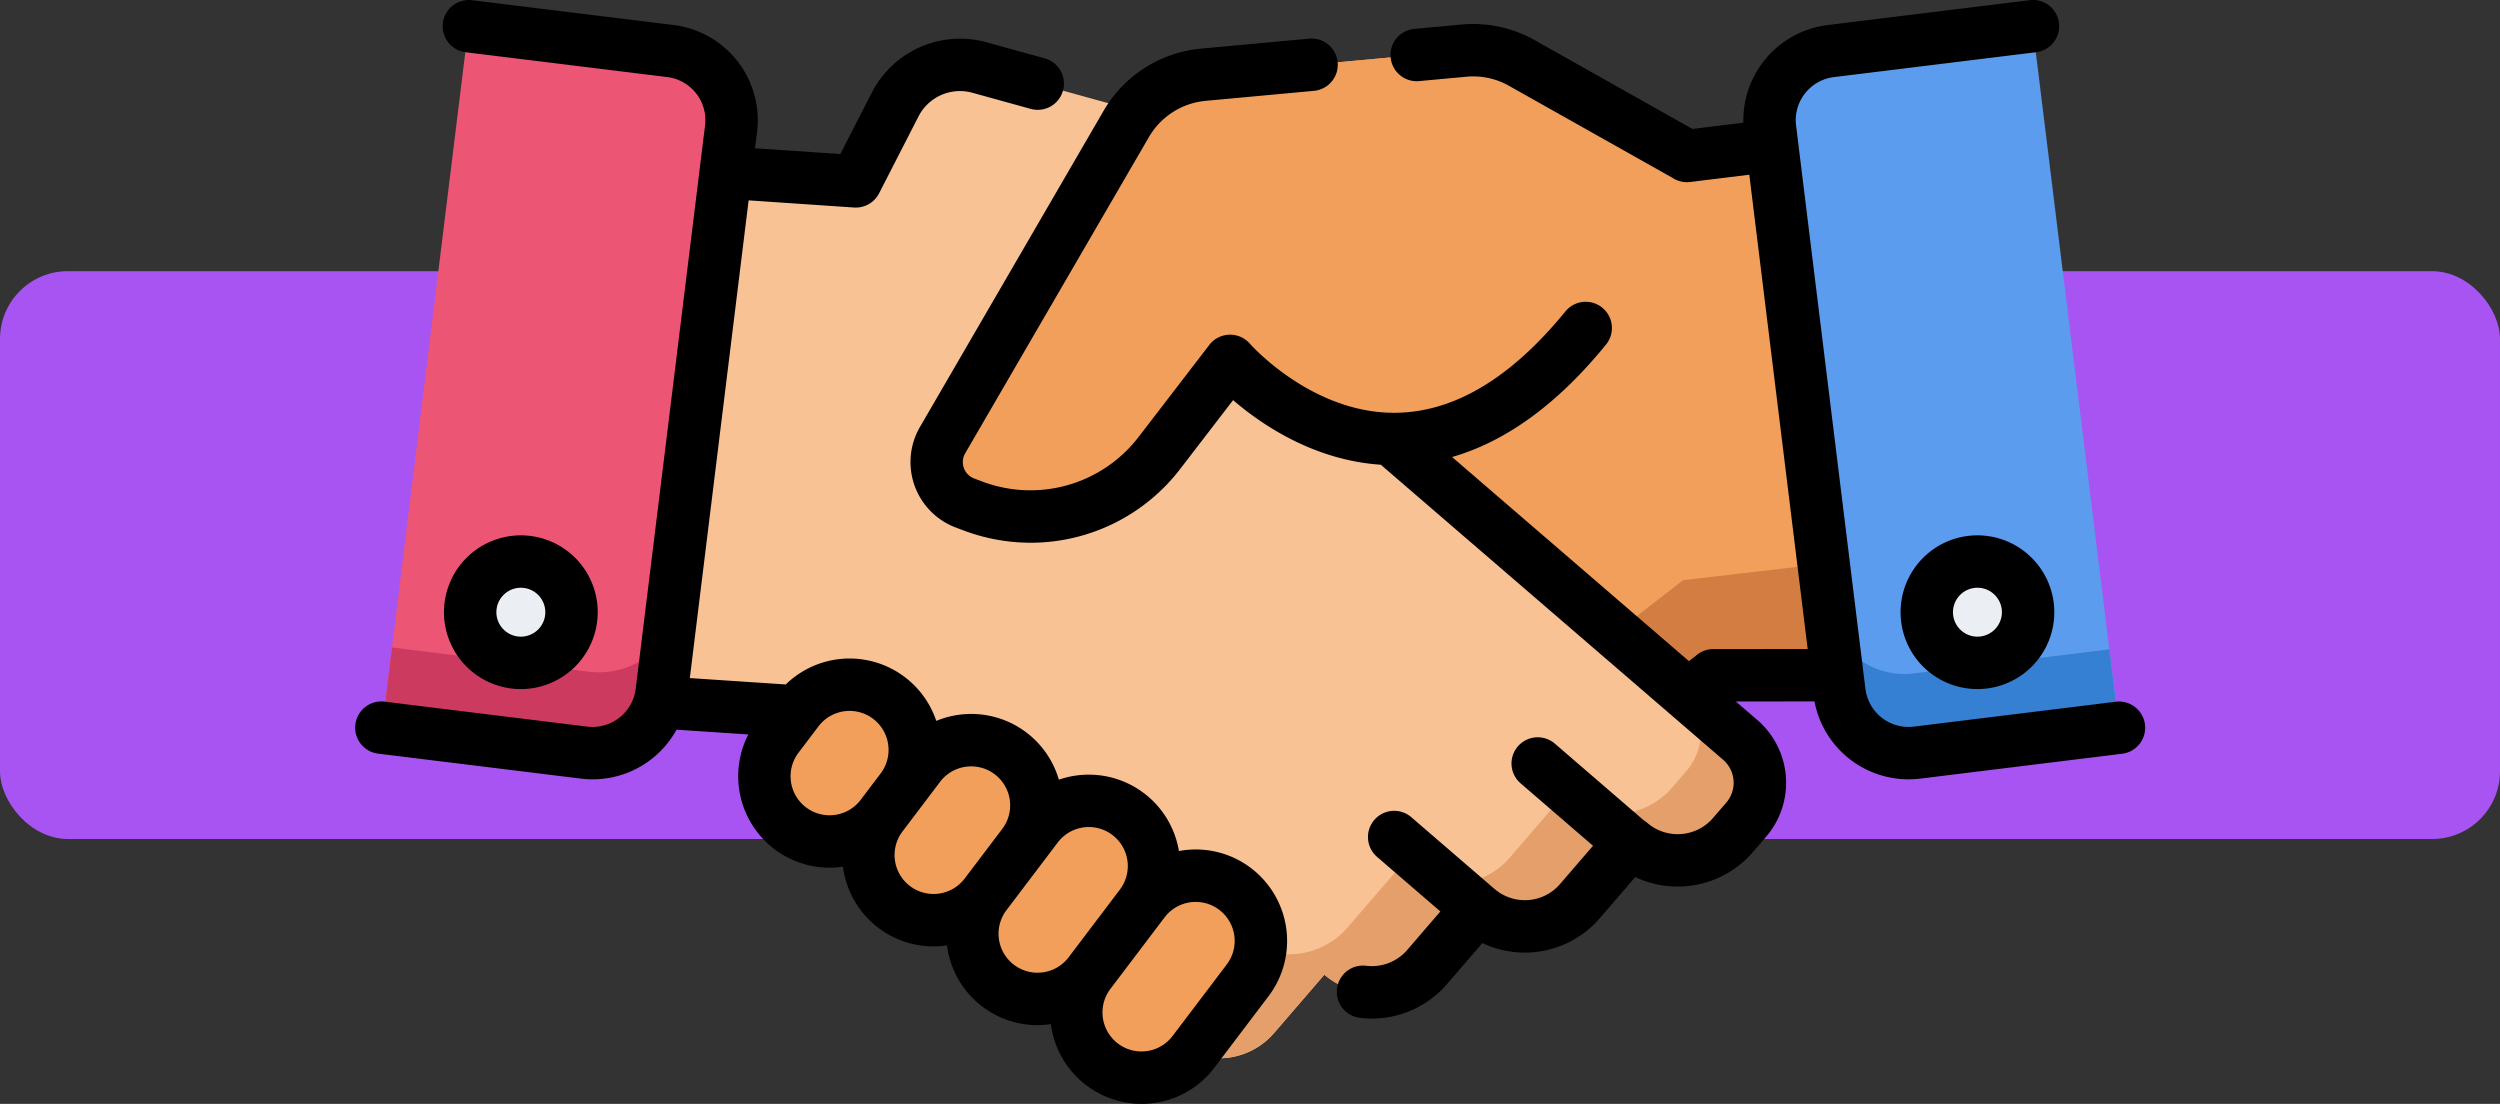 <svg xmlns="http://www.w3.org/2000/svg" width="295" height="130.259" viewBox="0 0 295 130.259">
  <rect x="0" y="0" width="295" height="130.259" fill="#333333" stroke="none"/>
  <g id="Grupo_1074076" data-name="Grupo 1074076" transform="translate(-1125 -7110)">
    <rect id="Rectángulo_382997" data-name="Rectángulo 382997" width="295" height="67" rx="8" transform="translate(1125 7142)" fill="#a854f3"/>
    <g id="apreton-de-manos" transform="translate(1167.001 7011.942)">
      <g id="Grupo_1074074" data-name="Grupo 1074074" transform="translate(3.093 101.15)">
        <g id="Grupo_1074069" data-name="Grupo 1074069" transform="translate(48.698 2.835)">
          <path id="Trazado_825207" data-name="Trazado 825207" d="M246.279,167.242l-5.363-43.567-10.05,1.237,0-.007L211.386,113.94a11.742,11.742,0,0,0-6.838-1.459l-30.765,2.845a11.739,11.739,0,0,0-9.069,5.792L143.031,158.44a5.158,5.158,0,0,0,2.637,7.416l.887.335a19.237,19.237,0,0,0,5.213,1.164l-2.748,2.393-5.5,4.789L127.89,187.873a6.679,6.679,0,0,0-.648,9.426l1.586,1.816a8.585,8.585,0,0,0,12.109.827l5.975,6.853a8.569,8.569,0,0,0,12.109.827l5.969,6.854a8.588,8.588,0,0,0,12.116.833l3.244,2.8a8.588,8.588,0,0,0,12.116.832l4.409-3.847,37.07-28.87.04-.037,14.626-.014Z" transform="translate(-125.598 -112.431)" fill="#f29f5c"/>
          <path id="Trazado_825208" data-name="Trazado 825208" d="M230.4,261.324l-.04.037-37.07,28.87-4.409,3.847a8.588,8.588,0,0,1-12.116-.832l-3.244-2.8a8.588,8.588,0,0,1-12.116-.833l-5.969-6.854a8.569,8.569,0,0,1-12.109-.827l-5.975-6.853a8.583,8.583,0,0,1-10.631.506,6.677,6.677,0,0,0,.529,8.075l1.586,1.816a8.585,8.585,0,0,0,12.109.827l5.975,6.853a8.569,8.569,0,0,0,12.109.827L165,300.835a8.588,8.588,0,0,0,12.116.833l3.244,2.8a8.588,8.588,0,0,0,12.116.832l4.409-3.847,37.07-28.87.04-.037,14.626-.014L247,259.39Z" transform="translate(-125.605 -198.79)" fill="#d37d42"/>
        </g>
        <g id="Grupo_1074070" data-name="Grupo 1074070" transform="translate(28.546 4.558)">
          <path id="Trazado_825209" data-name="Trazado 825209" d="M208.424,196.266l-19.861-17.125-5.523-4.759-3.952-3.4L162.1,156.331l1.962-16.7a11.528,11.528,0,0,0-8.375-12.456l-37.04-10.249a8.572,8.572,0,0,0-9.915,4.353l-4.658,9.093L84.074,129.01l-5.122,43.6-2.226,18.946,19.463,1.294.04.037,40.66,35.048,4.431,3.823a8.588,8.588,0,0,0,12.111-.9l5.93-6.881a8.588,8.588,0,0,0,12.111-.9l5.931-6.887a8.569,8.569,0,0,0,12.1-.894l5.937-6.886a8.584,8.584,0,0,0,12.1-.894l1.576-1.826A6.679,6.679,0,0,0,208.424,196.266Z" transform="translate(-76.727 -116.61)" fill="#f9c295"/>
          <path id="Trazado_825210" data-name="Trazado 825210" d="M296.655,302.347l-6.05-5.216a7.091,7.091,0,0,1-.293,8.892l-1.673,1.938a9.113,9.113,0,0,1-12.849.949l-6.3,7.31a9.1,9.1,0,0,1-12.849.949l-6.3,7.311a9.117,9.117,0,0,1-12.857.955l-6.3,7.3a9.052,9.052,0,0,1-4.319,2.784l2.68,2.312a8.588,8.588,0,0,0,12.111-.9l5.93-6.881a8.588,8.588,0,0,0,12.111-.9l5.931-6.887a8.569,8.569,0,0,0,12.1-.894l5.937-6.886a8.584,8.584,0,0,0,12.1-.894l1.576-1.826A6.68,6.68,0,0,0,296.655,302.347Z" transform="translate(-164.958 -222.691)" fill="#e59f6a"/>
        </g>
        <g id="Grupo_1074072" data-name="Grupo 1074072" transform="translate(45.107 77.702)">
          <g id="Grupo_1074071" data-name="Grupo 1074071">
            <path id="Trazado_825211" data-name="Trazado 825211" d="M120.8,297.037l-2.356,3.111a7.7,7.7,0,0,0,1.489,10.779h0a7.7,7.7,0,0,0,10.779-1.489l2.356-3.111a7.7,7.7,0,0,0-1.489-10.779h0A7.7,7.7,0,0,0,120.8,297.037Z" transform="translate(-116.887 -293.988)" fill="#f29f5c"/>
            <path id="Trazado_825212" data-name="Trazado 825212" d="M152.634,312.9l-4.437,5.858a7.7,7.7,0,0,0,1.489,10.779h0a7.7,7.7,0,0,0,10.779-1.489l4.437-5.858a7.7,7.7,0,0,0-1.489-10.779h0A7.7,7.7,0,0,0,152.634,312.9Z" transform="translate(-134.369 -303.311)" fill="#f29f5c"/>
            <path id="Trazado_825213" data-name="Trazado 825213" d="M183.993,330.278l-6.046,7.984a7.7,7.7,0,0,0,1.489,10.779h0a7.7,7.7,0,0,0,10.779-1.489l6.046-7.984a7.7,7.7,0,0,0-1.489-10.779h0A7.7,7.7,0,0,0,183.993,330.278Z" transform="translate(-151.851 -313.522)" fill="#f29f5c"/>
            <path id="Trazado_825214" data-name="Trazado 825214" d="M214.094,351.685l-6.4,8.447a7.7,7.7,0,0,0,1.489,10.779h0a7.7,7.7,0,0,0,10.779-1.489l6.4-8.447a7.7,7.7,0,0,0-1.489-10.779h0A7.7,7.7,0,0,0,214.094,351.685Z" transform="translate(-169.333 -326.101)" fill="#f29f5c"/>
          </g>
        </g>
        <path id="Trazado_825215" data-name="Trazado 825215" d="M254.716,124.905,235.232,113.94a11.742,11.742,0,0,0-6.838-1.459l-30.765,2.845a11.739,11.739,0,0,0-9.069,5.792L166.876,158.44a5.158,5.158,0,0,0,2.637,7.416l.887.335a19.281,19.281,0,0,0,22.1-6.289l8.308-10.812s19.97,23.122,41.957-3.88" transform="translate(-100.745 -109.597)" fill="#f29f5c"/>
        <path id="Trazado_825216" data-name="Trazado 825216" d="M435.55,105.557l10.191,82.782-23.829,2.934a8.216,8.216,0,0,1-9.159-7.151l-8.183-66.473a8.216,8.216,0,0,1,7.151-9.159Z" transform="translate(-240.798 -105.557)" fill="#5c9cee"/>
        <path id="Trazado_825217" data-name="Trazado 825217" d="M431.66,280.866a9.008,9.008,0,0,1-9.885-6.948l1.125,9.139a8.216,8.216,0,0,0,9.159,7.151l23.83-2.934-1.139-9.251Z" transform="translate(-250.945 -204.492)" fill="#3580d3"/>
        <path id="Trazado_825218" data-name="Trazado 825218" d="M17.692,105.557,7.5,188.339l23.83,2.934a8.216,8.216,0,0,0,9.159-7.151l8.183-66.473a8.216,8.216,0,0,0-7.151-9.159Z" transform="translate(-7.501 -105.557)" fill="#ed5575"/>
        <path id="Trazado_825219" data-name="Trazado 825219" d="M31.891,283.678,8.667,280.819,7.5,290.293l23.83,2.934a8.216,8.216,0,0,0,9.159-7.151l.864-7.022A9.652,9.652,0,0,1,31.891,283.678Z" transform="translate(-7.501 -207.511)" fill="#cc3a60"/>
        <g id="Grupo_1074073" data-name="Grupo 1074073" transform="translate(10.388 63.17)">
          <circle id="Elipse_9826" data-name="Elipse 9826" cx="5.978" cy="5.978" r="5.978" transform="translate(171.877)" fill="#ebeef2"/>
          <circle id="Elipse_9827" data-name="Elipse 9827" cx="5.978" cy="5.978" r="5.978" fill="#ebeef2"/>
        </g>
      </g>
      <g id="Grupo_1074075" data-name="Grupo 1074075" transform="translate(-0.001 98.057)">
        <path id="Trazado_825220" data-name="Trazado 825220" d="M105.606,200.482a10.761,10.761,0,0,0-8.493-2A10.782,10.782,0,0,0,85,189.568a10.9,10.9,0,0,0-2.055.49,10.772,10.772,0,0,0-14.465-6.934,10.791,10.791,0,0,0-17.761-4.3l-11.32-.753L46.337,121.7l12.433.845c.071,0,.141.007.21.007a3.092,3.092,0,0,0,2.751-1.682l4.659-9.091A5.5,5.5,0,0,1,72.728,109l6.919,1.913a3.093,3.093,0,0,0,1.649-5.962l-6.918-1.913a11.711,11.711,0,0,0-13.49,5.92l-3.731,7.279-10.062-.684.238-1.936a11.321,11.321,0,0,0-9.842-12.606l-23.83-2.932a3.093,3.093,0,0,0-.756,6.139l23.83,2.934a5.123,5.123,0,0,1,4.459,5.711l-8.183,66.473A5.131,5.131,0,0,1,27.3,183.8L3.47,180.863A3.093,3.093,0,1,0,2.714,187l23.83,2.934a11.3,11.3,0,0,0,11.288-5.773l8.469.563a10.789,10.789,0,0,0,9.57,15.72,11,11,0,0,0,1.5-.1l.1-.016c0,.032.007.064.011.1a10.778,10.778,0,0,0,10.673,9.307,10.881,10.881,0,0,0,1.588-.121,10.765,10.765,0,0,0,10.68,9.411A10.876,10.876,0,0,0,82,218.9c0,.034.007.069.012.1a10.792,10.792,0,0,0,10.663,9.313,10.99,10.99,0,0,0,1.5-.1,10.716,10.716,0,0,0,7.124-4.173l6.4-8.447A10.8,10.8,0,0,0,105.606,200.482Zm-49.083-6.266a4.6,4.6,0,0,1-4.3-7.337l2.356-3.111a4.6,4.6,0,0,1,7.337,5.556l-2.356,3.111A4.573,4.573,0,0,1,56.523,194.215Zm8.86,8.4a4.6,4.6,0,0,1-.89-6.446l2.356-3.11h0l2.08-2.747a4.6,4.6,0,0,1,7.336,5.557l-4.437,5.858A4.607,4.607,0,0,1,65.383,202.616Zm12.268,9.29a4.6,4.6,0,0,1-.891-6.445h0L81.2,199.6h0l1.61-2.126a4.6,4.6,0,0,1,7.338,5.554L84.1,211.015h0A4.607,4.607,0,0,1,77.651,211.906Zm25.111-.047-6.4,8.447a4.6,4.6,0,1,1-7.336-5.556l6.047-7.984,0,0,.348-.459a4.6,4.6,0,1,1,7.336,5.556Z" transform="translate(0.001 -98.057)"/>
        <path id="Trazado_825221" data-name="Trazado 825221" d="M304.352,183.554a3.093,3.093,0,0,0-3.447-2.691L277.075,183.8a5.128,5.128,0,0,1-5.711-4.459l-.244-1.984h0l-.056-.459-7.882-64.029a5.123,5.123,0,0,1,4.459-5.711l23.829-2.934a3.093,3.093,0,1,0-.756-6.139l-23.829,2.934a11.324,11.324,0,0,0-9.922,11.517l-6.009.74L232.345,102.8a14.768,14.768,0,0,0-8.639-1.845l-.019,0-5.6.518a3.093,3.093,0,0,0,.57,6.159l5.617-.52a8.609,8.609,0,0,1,5.037,1.075L248.6,119.046a3.093,3.093,0,0,0,2.082.489l6.98-.859,5.119,41.584,1.77,14.381-11.133.009a3.09,3.09,0,0,0-2.019.753l-.861.671-27.949-24.088c6.387-1.836,12.476-6.278,18.168-13.269a3.093,3.093,0,1,0-4.8-3.906c-6.363,7.814-13.053,11.836-19.885,11.954-9.953.187-17.266-8.066-17.334-8.143a3.093,3.093,0,0,0-4.793.137l-8.308,10.812a16.093,16.093,0,0,1-18.556,5.281l-.887-.335a2.065,2.065,0,0,1-1.056-2.969l21.684-37.322a8.662,8.662,0,0,1,6.68-4.266l12.838-1.187a3.093,3.093,0,0,0-.57-6.159L192.938,103.8a14.859,14.859,0,0,0-11.459,7.318L159.8,148.44a8.251,8.251,0,0,0,4.219,11.863l.887.335a22.531,22.531,0,0,0,7.971,1.465,22.244,22.244,0,0,0,17.675-8.763l6.2-8.067c3.322,2.863,9.518,7.1,17.428,7.623l40.389,34.81a3.589,3.589,0,0,1,.377,5.06l-1.574,1.826a5.5,5.5,0,0,1-7.747.568,3.09,3.09,0,0,0-.4-.291l-10.485-9.041a3.093,3.093,0,1,0-4.039,4.685l8.52,7.347-3.886,4.51a5.479,5.479,0,0,1-7.745.573c-.015-.013-.031-.023-.046-.036l-9.742-8.4a3.093,3.093,0,1,0-4.039,4.685l7.445,6.419-3.91,4.541a5.5,5.5,0,0,1-4.81,1.872,3.093,3.093,0,1,0-.722,6.143,11.68,11.68,0,0,0,10.218-3.977l4.18-4.854a11.671,11.671,0,0,0,13.856-2.927l4.187-4.859a11.705,11.705,0,0,0,13.854-2.918l1.576-1.828a9.774,9.774,0,0,0-1.024-13.783l-2.539-2.188,9.279-.008a11.3,11.3,0,0,0,12.488,9.11L301.66,187A3.093,3.093,0,0,0,304.352,183.554Z" transform="translate(-93.245 -98.058)"/>
        <path id="Trazado_825222" data-name="Trazado 825222" d="M451.076,251.249a9.071,9.071,0,1,0,9.071,9.071A9.082,9.082,0,0,0,451.076,251.249Zm0,11.957a2.886,2.886,0,1,1,2.886-2.886A2.89,2.89,0,0,1,451.076,263.206Z" transform="translate(-259.738 -188.079)"/>
        <path id="Trazado_825223" data-name="Trazado 825223" d="M43.335,260.32a9.071,9.071,0,1,0-9.071,9.072A9.081,9.081,0,0,0,43.335,260.32Zm-11.957,0a2.886,2.886,0,1,1,2.886,2.886A2.889,2.889,0,0,1,31.378,260.32Z" transform="translate(-14.804 -188.079)"/>
      </g>
    </g>
  </g>
</svg>
